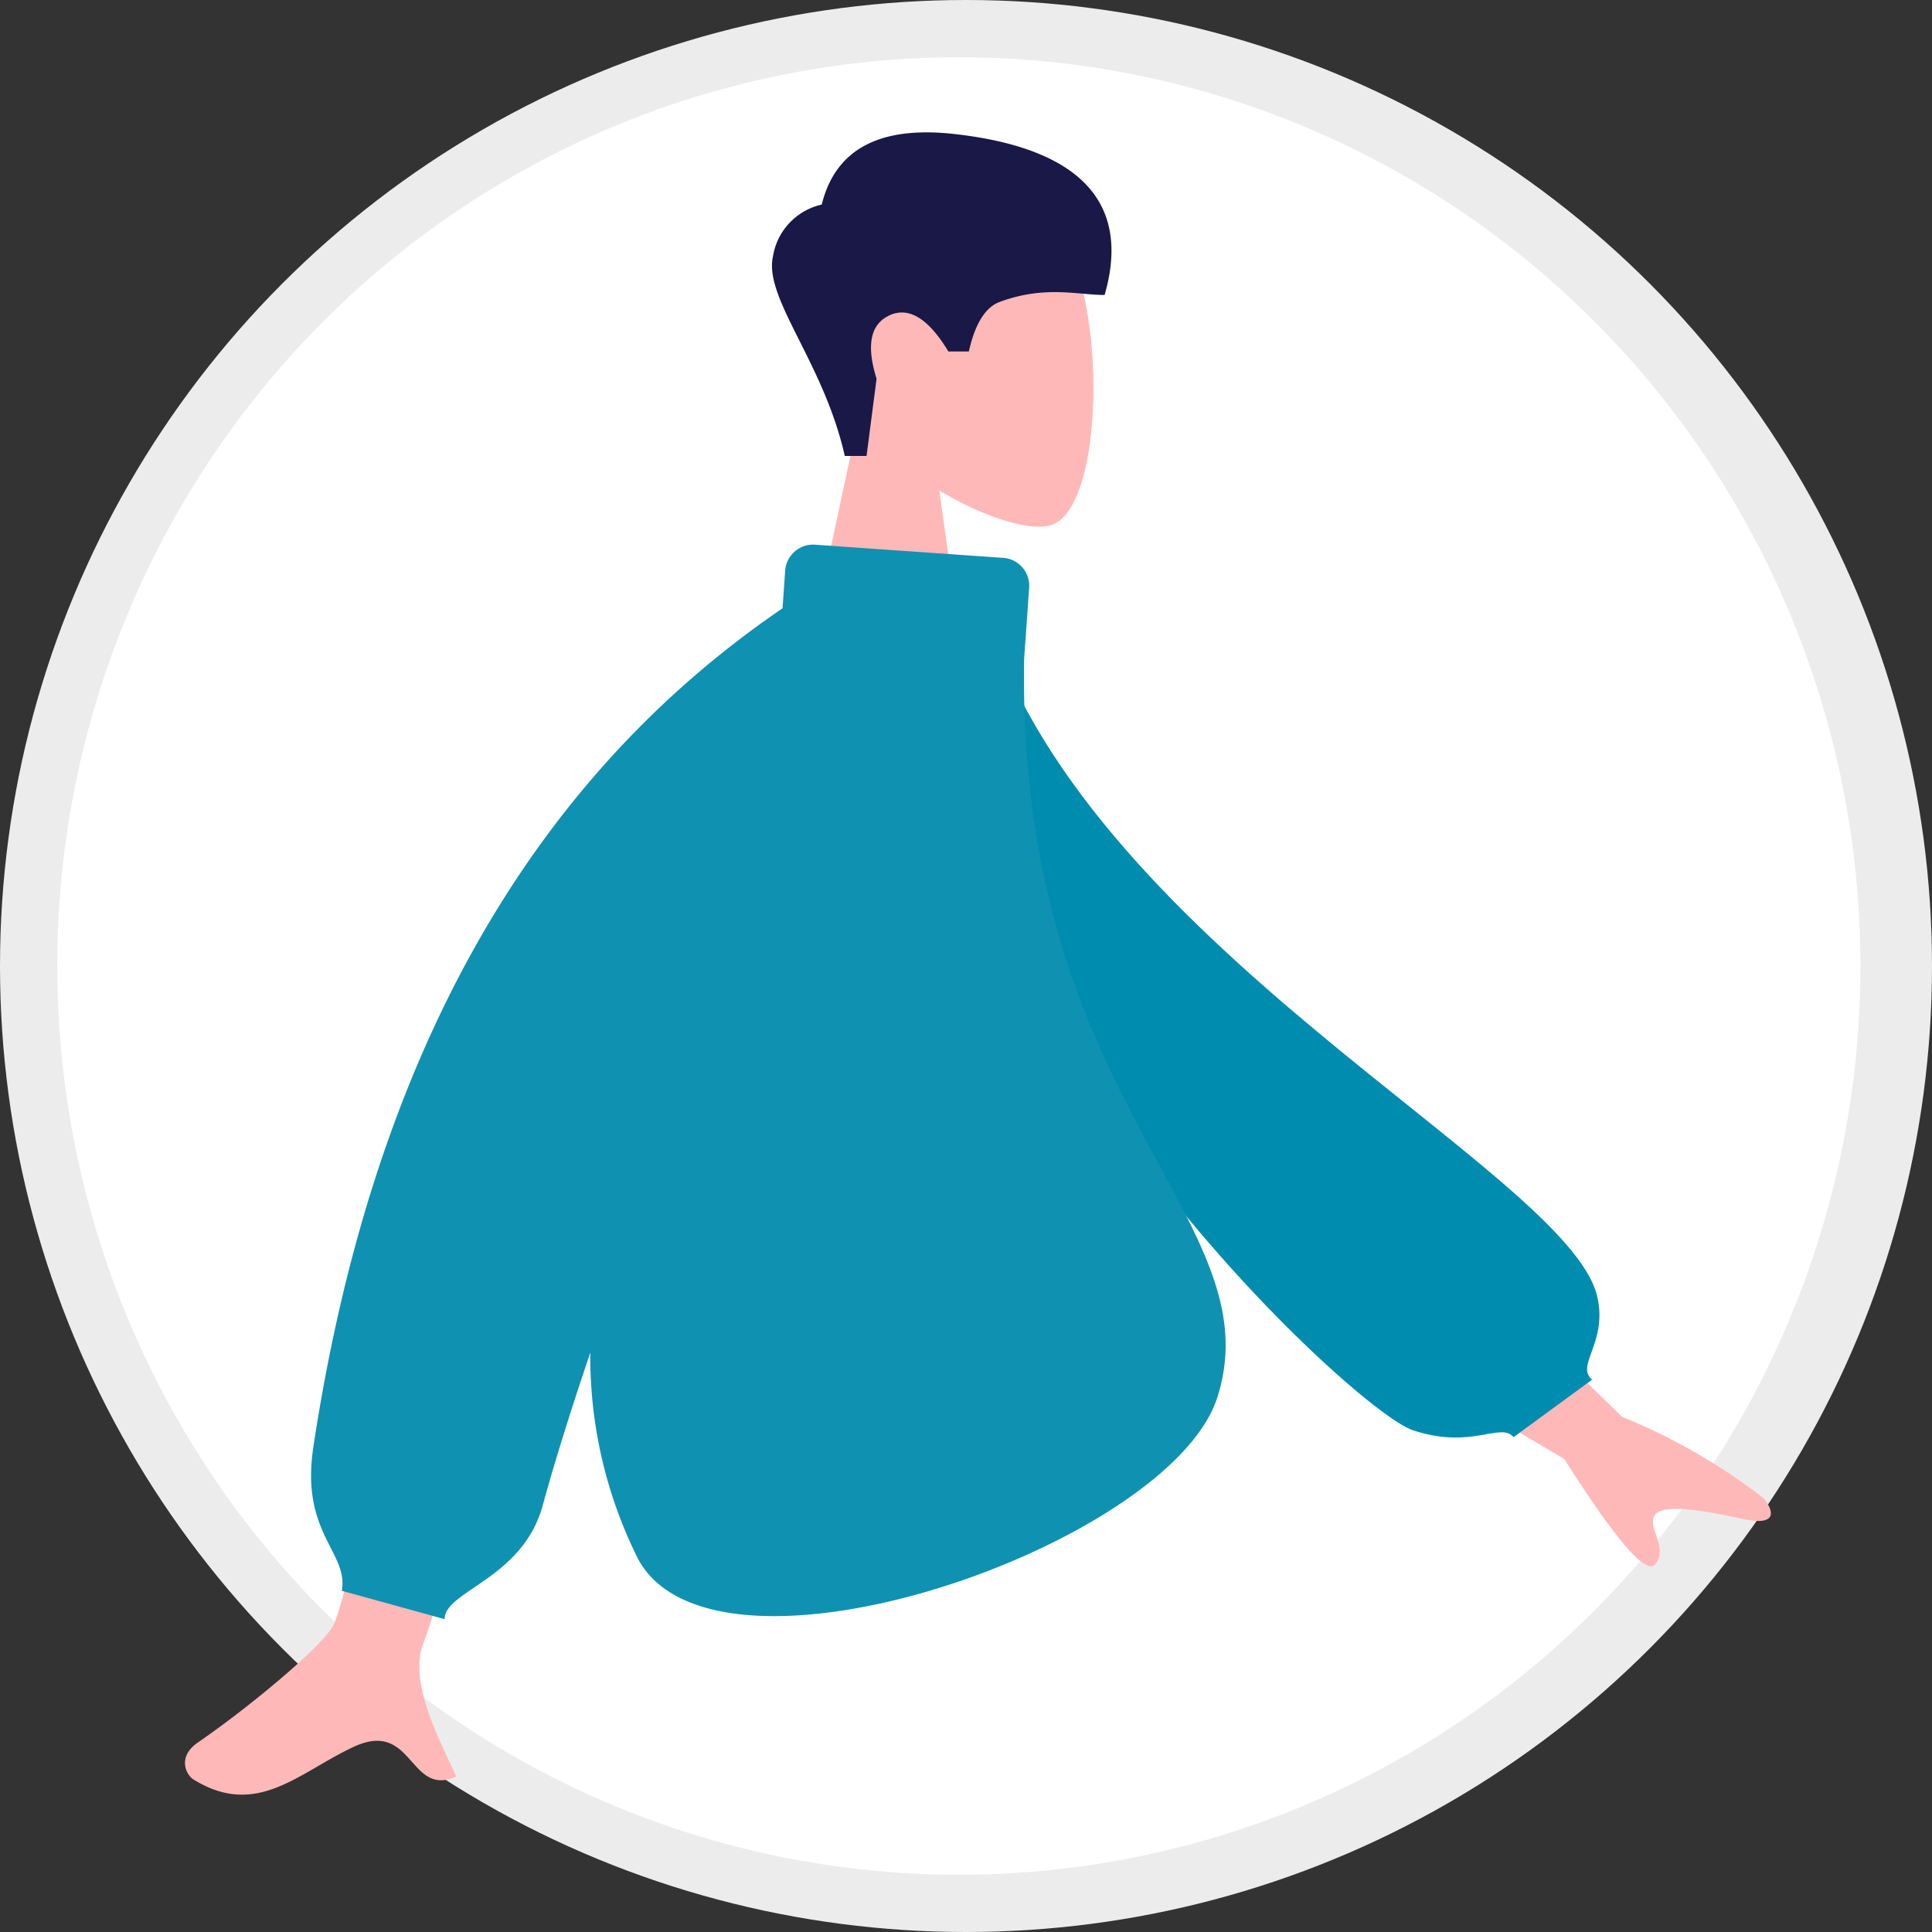 <svg xmlns="http://www.w3.org/2000/svg" width="135" height="135" viewBox="0 0 135 135">
  <rect x="0" y="0" width="135" height="135" fill="#333333" stroke="none"/>
  <g id="Group_428" data-name="Group 428" transform="translate(-206 -179)">
    <g id="Group_427" data-name="Group 427">
      <g id="Group_414" data-name="Group 414" transform="translate(206.242 178.609)">
        <circle id="Ellipse_310" data-name="Ellipse 310" cx="67.5" cy="67.5" r="67.5" transform="translate(-0.242 0.391)" fill="#ececec"/>
        <ellipse id="Ellipse_309" data-name="Ellipse 309" cx="63" cy="63.5" rx="63" ry="63.5" transform="translate(3.758 4.391)" fill="#fff"/>
        <g id="Group_413" data-name="Group 413" transform="translate(12.686 9.639)">
          <g id="Symbols" transform="translate(41.015)">
            <g id="Head_Front_Short-2" data-name="Head/Front/Short-2" transform="translate(0)">
              <g id="Head" transform="translate(1.953 3.418)">
                <path id="Path_1181" data-name="Path 1181" d="M4.034,16.841a13.227,13.227,0,0,1-3.518-9.5C1.249-3.113,15.795-.814,18.624,4.46s2.493,18.652-1.164,19.594C16,24.43,12.9,23.509,9.734,21.6l1.985,14.041H0Z" transform="translate(0 0)" fill="#ffb8b8" fill-rule="evenodd"/>
              </g>
              <path id="Hair" d="M55.087,46.611c-1.471-6.543-5.661-11-5.021-13.928a4.436,4.436,0,0,1,3.411-3.637q1.433-5.8,9.245-4.932c7.812.866,12.58,4.11,10.521,11.249-1.893,0-4.178-.685-7.337.488q-1.5.558-2.151,3.462H62.327q-2.079-3.446-4.1-2.533t-.919,4.437l-.7,5.395Z" transform="translate(-50 -24)" fill="#191847" fill-rule="evenodd"/>
            </g>
          </g>
          <g id="Symbols-2" data-name="Symbols" transform="translate(0 28.808)">
            <g id="Body_Turtle-Neck" data-name="Body/Turtle-Neck" transform="translate(0 0)">
              <path id="Skin" d="M108.749,79.662l13.832,13.493a41.917,41.917,0,0,1,9.892,5.687c.578.7,1.208,2.033-1.512,1.436s-5.607-1.1-6.119-.22,1,2.24.05,3.4q-.945,1.158-6.354-7.364l-14.384-8.48ZM41.111,67.45l10.692.04q-12.215,39.575-12.968,41.442c-1.13,2.8,1.261,7.064,2.284,9.356-3.33,1.49-2.975-4.028-7.176-2.074-3.834,1.784-6.751,5.016-11.181,2.283-.545-.336-1.141-1.6.3-2.59,3.593-2.463,8.77-6.775,9.469-8.194Q33.962,104.809,41.111,67.45Z" transform="translate(-22.163 -32.206)" fill="#ffb8b8" fill-rule="evenodd"/>
              <path id="Clothes-Back" d="M0,1.089,4.143,0c8.675,22.842,44.116,35.829,46.972,44.4,1.047,3.144-1.122,4.969.158,5.843l-5.117,4.48c-1.02-1-2.823,1.15-7.07.128S2.427,28.823,0,1.089Z" transform="translate(51.623 3.828) rotate(5)" fill="#008caf" fill-rule="evenodd"/>
              <path id="Clothes-Front" d="M90.025,3.308c-.487,31.127,17.507,39.067,13.5,51.554-3.31,10.312-34.99,21.4-40.472,11.289a31.585,31.585,0,0,1-3.34-14.42q-2.1,6.2-3.324,10.674c-1.406,5.146-6.858,5.965-6.858,7.947l-7.182-1.982c.487-2.693-2.9-4-1.991-10.022q6.1-40.442,32.788-58.63l.184-2.632a1.953,1.953,0,0,1,2.085-1.812l13.151.92a1.953,1.953,0,0,1,1.812,2.085Z" transform="translate(-31.393 4.731)" fill="#0f91b2" fill-rule="evenodd"/>
            </g>
          </g>
        </g>
      </g>
    </g>
  </g>
</svg>
